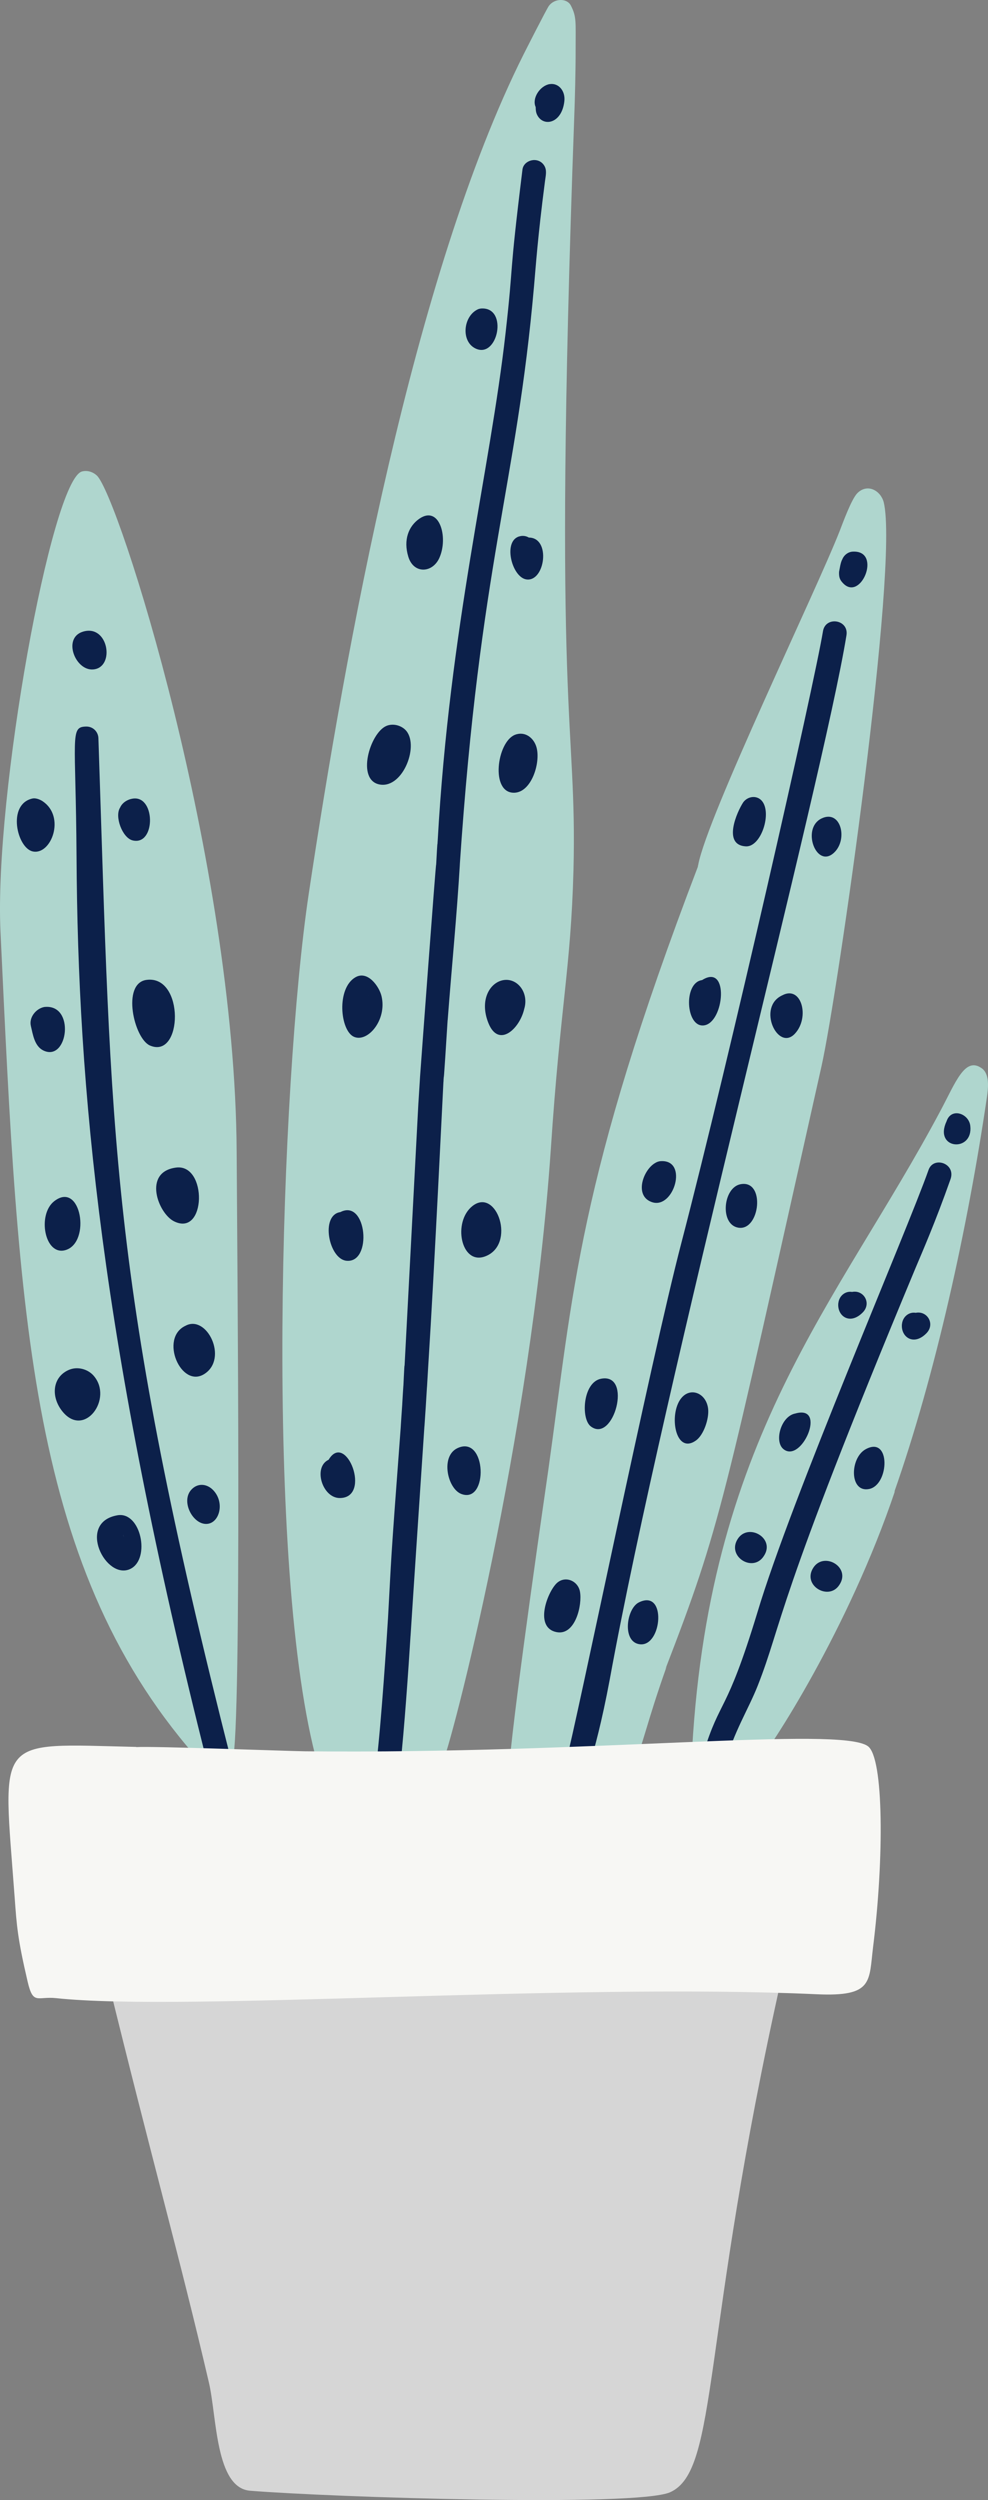 <svg xmlns="http://www.w3.org/2000/svg" width="427" height="1080" viewBox="0 0 427 1080"><rect x="0" y="0" width="427" height="1080" fill="#808080" stroke="none"/><g id="a"/><g id="b"><g id="c"><g id="d"><path d="M57.29 854.94c-.08-.35-.18-.71-.26-1.07H46.29c19.8 80.82 31.03 119.83 43.98 175.28 3.48 14.87 2.79 45.61 17.85 46.82 35.07 2.82 167.11 7.12 181.54.63 21.11-9.5 13.02-66.07 48.24-222.73-297.03.0-273.51-.46-280.62 1.07z" fill="#d6d6d6"/><g><path d="M87.65 762.22h14.34l-1.42-1.45c3.96-15.54 1.95-218.55 1.71-263.32-.68-125.32-51.22-283.75-60.47-292.07-1.64-1.51-4.02-2.32-6.37-1.71C22.26 207.22-2.54 343.59.21 402.39c7.86 167.15 12.11 276.62 87.44 359.82z" fill="#afd6ce"/><path d="M89.71 762.22h10.65C46.72 551.07 48.32 492.04 42.53 318.86c-.09-2.63-2.22-5.06-5.31-5-7.11.14-4.46 4.14-4.14 56.07.57 100.28 10.39 208.89 56.63 392.29z" fill="#0c204a"/><path d="M50.77 654.58c-17.84 3.09-4.98 28.43 5.65 23.13 8.71-4.34 4.47-24.88-5.65-23.13zm2.76 8.32c-.31 1.25-.27.77.0.0h0zm-.8.24c.47.86.24.49.0.0h0zm1.05.41c-.67.71-.46.41.0.0h0z" fill="#0c204a"/><path d="M82.53 643.71c-4.59 5.37 1.46 15.91 7.7 14.48 4.85-1.11 6.77-9.33 1.95-14.42-2.8-2.96-6.94-3.23-9.65-.06z" fill="#0c204a"/><path d="M30.01 591.67c-7.36 2.97-8.22 11.65-3.01 18.08 9.46 11.67 22.09-5.61 13.45-15.48-2.5-2.85-6.89-4.03-10.45-2.59zm4.35 7.95c-.12.58-.14.43.0.0h0z" fill="#0c204a"/><path d="M80.18 572.71c-11.42 5.3-1.94 27.29 8.16 20.82 10.41-6.66 1.05-25.79-8.16-20.82z" fill="#0c204a"/><path d="M76.08 504.38c-14.47 1.89-7.76 19.76-.89 23.2 13.99 7 14.5-24.98.89-23.2z" fill="#0c204a"/><path d="M23.44 518.9c-7.44 5.78-4.15 23.8 4.89 21.12 11.12-3.3 6.69-30.12-4.89-21.12z" fill="#0c204a"/><path d="M63.34 423.3c-10.92 1.45-5.41 25.4 1.47 28.35 14.21 6.1 15.03-30.53-1.47-28.35z" fill="#0c204a"/><path d="M19.13 435.01c-3.58.68-6.67 4.5-5.79 8.2.89 3.77 1.58 8.8 5.49 10.63 10.57 4.95 13.83-20.34.3-18.83z" fill="#0c204a"/><path d="M14 344.95c-11.06 2.51-6.65 21.49.22 22.88 7.91 1.6 14.24-14.98 4.21-21.7-1.18-.79-3.04-1.5-4.43-1.18z" fill="#0c204a"/><path d="M56.59 345.15c-2.49.66-4.05 2.21-4.68 3.71-2.48 3.81.96 13.09 5.4 14.18 10.3 2.52 9.98-20.72-.72-17.88z" fill="#0c204a"/><path d="M35.82 272.88c-8.89 2.74-3.28 16.98 4.48 16.31 9.58-.82 6.59-19.72-4.48-16.31z" fill="#0c204a"/></g><g><path d="M137.29 762.22h53.69c3.71-6.87 38.53-140.72 47.09-265.95 4.17-62.67 8.61-77.41 9.78-120.4 1.62-65.99-9.2-62.07.34-325.62.26-6.92.61-19.23.59-29.34-.02-11.5.46-13.63-2.08-18.55-1.64-3.18-7-3.18-9.49.19-1.14 1.64-10.13 19.37-10.91 20.92-47.59 94.93-77 257.01-92.89 362.8-12.2 81.69-19.35 292.54 3.88 375.96z" fill="#afd6ce"/><path d="M173.05 762.22c1.63-14.49 3.56-42.12 4.39-55.75.0.15.0.3-.02.45.53-8.78 6.02-90.96 6.02-90.96.0.13-.01.25-.01.39.4-5.66.76-11.35 1.09-17.03.0.03-.01.07.0.11.03-.52.0-.15.04-.62.0.05.0.1.0.14.18-2.79.34-5.59.49-8.38l-.02.24c0-.18.02-.33.03-.48.0.03.0.07.0.1 2.85-44.95 6.31-118.33 6.59-123.15.0.0-.06.71.14-2.41-.12 4.59 1.24-17.48 1.68-24.37.0.11.0.23.0.34 1.87-24.56 3.9-44.36 5.31-67.97l-.11 1.37c8.83-131.77 24.46-163.41 32.13-250.63.79-8.85 1.58-21.08 4.72-45.19.32-2.59 1.01-4.96-.42-7.06-2.66-3.93-8.8-2.23-9.3 1.91-6.11 49.51-3.6 37.74-7.29 70.52-6.75 59.95-24.15 126.55-29.36 219.59.0-.03.0-.07.0-.1-.01.13-.08 1.27-.08 1.4-.04-1.25-.41 6.11-.5 7.67.0.0.0-.04.01-.07l-.09 1.37c.02-3.27-6.73 88.26-6.95 91.52-.06.86.01.45-.01.22.0.0-.7 11.08-.7 11.16.0-.04.0-.08.0-.12l-5.98 113.62c-.08-1.7-.59 11.1-.5 8.33-.19 2.75-.36 5.5-.51 8.27.01-.06.02-.13.02-.19-.05.41-.66 9.88-.69 10.29l.11-1.37c-4.84 64.41-4 55.33-5.56 83.13.01-.09.01-.18.02-.27-.07.85-.09 1.91-.07 1.06-.13 1.95-.25 3.88-.37 5.82.0.0-2.4 38.27-4.67 57.1h10.43z" fill="#0c204a"/><path d="M179.61 668.94c0 .41-.01.54.0.0h0z" fill="#0c204a"/><path d="M177.4 707.39c.03-.6.03-.65.0.0h0z" fill="#0c204a"/><path d="M177.83 700.35q.03-.52.0.0h0z" fill="#0c204a"/><path d="M167.65 699.3c.08-.99.05-1.13.0.0h0z" fill="#0c204a"/><path d="M183.35 617.33c.11-1.19.1-1.45.0.0h0z" fill="#0c204a"/><path d="M173.78 607.23c0-.08.04-.5.04-.58l-.04.58z" fill="#0c204a"/><path d="M184.52 599.18c.02.48.03-.74.0.0h0z" fill="#0c204a"/><path d="M174.33 598.38c.07-.94.05-.8.0.0h0z" fill="#0c204a"/><path d="M185.03 590.56s-.01-.3.0.0h0z" fill="#0c204a"/><path d="M174.83 589.84c.09-1.02.04-.99.0.0h0z" fill="#0c204a"/><path d="M190.93 478.53c0-.1.01-.21.02-.31-.02.32-.02.31-.02.31z" fill="#0c204a"/><path d="M191.63 467.2c.04 1.14.09-2.48.0.0h0z" fill="#0c204a"/><path d="M191.69 466.26c0-.15.0-.22.0.0h0z" fill="#0c204a"/><path d="M191.7 466.13c0-.17.0-.23.0.0h0z" fill="#0c204a"/><path d="M191.7 466.04c.01.3.09-.77.0.0h0z" fill="#0c204a"/><path d="M191.72 465.76c0-.22.02-.43.0.0h0z" fill="#0c204a"/><path d="M191.73 465.68c-.14 2.34.22-2.24.0.0h0z" fill="#0c204a"/><path d="M181.51 465.33c0 .19.0-.18.0.0h0z" fill="#0c204a"/><path d="M188.49 373.14c0-.07.05-.73.05-.79l-.05.79z" fill="#0c204a"/><path d="M189.06 364.41c.09-1.61.02-1.16.0.0h0z" fill="#0c204a"/><path d="M141.95 630.63c-6.74 3.25-2.63 16.57 4.95 16.5 13.88-.12 2.65-28.97-4.82-16.62l-.13.12z" fill="#0c204a"/><path d="M197.71 625.58c-7.44 3.49-4.32 17.51 1.66 19.79 11.8 4.5 11-25.73-1.66-19.79z" fill="#0c204a"/><path d="M146.94 523.64c-8.5 1.45-4.84 20.09 2.69 20.98 11.46 1.36 8.94-26.96-2.54-21l-.14.02z" fill="#0c204a"/><path d="M204.19 520.99c-8.65 6.82-5 25.6 5.42 21.78 13.62-5 5.08-30.05-5.42-21.78z" fill="#0c204a"/><path d="M153.66 422.14c-8.35 4.78-6.66 23.02-.74 25.72 5.92 2.7 14.41-7.21 11.98-17.5-1-4.24-5.99-11.22-11.24-8.21zm5.66 7.61c-.48.89-.26.41.0.0h0z" fill="#0c204a"/><path d="M217.89 423.35c-6.04.76-10.86 8.53-6.8 18.62 4.41 10.94 13.52 2.46 15.46-6.08 2.12-6.93-2.76-13.29-8.67-12.54z" fill="#0c204a"/><path d="M167 313.59c-7.14 3.01-13.2 23.53-2.83 25.32 10.2 1.76 17.4-17.62 10.89-23.75-2.02-1.9-5.34-2.72-8.07-1.57z" fill="#0c204a"/><path d="M222.58 317.42c-7.86 3.06-10.78 25.33-.28 25.03 7.38-.21 11.33-12.76 9.63-19.4-1.08-4.22-4.96-7.33-9.35-5.63z" fill="#0c204a"/><path d="M181.15 224.14c-4.5 3.16-6.93 9.03-4.67 16.4 2.3 7.5 10.45 7.08 13.41.46 4.01-8.97-.04-22.97-8.74-16.86zm6.34 7.87c-.07.22-.08.24.0.0h0zm.3.04c-.21.11-.27.15.0.0h0z" fill="#0c204a"/><path d="M225.05 231.58c-8.06 1.29-4 17.94 2.56 18.74 7.95.98 10.59-18.05.94-18.1-1.02-.61-2.2-.85-3.5-.65z" fill="#0c204a"/><path d="M206.33 133.72c-6.2 3.08-7.17 13.9-.72 16.87 9.53 4.4 14.11-17.76 2.57-17.33-.61.02-1.23.15-1.85.45z" fill="#0c204a"/><path d="M237.51 36.34c-4.12.7-7.74 6.13-6 9.9.03.06-.08 1.9.55 3.21 2.53 5.54 10.77 4.13 11.85-5.76.5-4.4-2.52-8-6.41-7.34z" fill="#0c204a"/></g><g><path d="M274 762.22c3.83-8.16 5.47-17.99 14.12-42.31l-.59 1.22c24.24-62.85 24.42-68.47 67.49-260.42 7.07-31.52 33.6-216.57 26.91-243.78-1.36-5.04-7-8.19-11.35-3.94-2.57 2.52-6.32 12.91-7.66 16.34-10.08 25.79-57.25 123.24-61.17 144.31l.04.02-.06.07-.15.55h.08c-52.05 136.25-53.93 184.19-64.71 260.89-.98 6.92-14.25 97.86-16.81 127.07h53.88z" fill="#afd6ce"/><path d="M254.96 762.22c2.03-7.38 4.96-17.46 8.59-36.83 23.62-129.38 91.8-386.79 102.27-450.88 1.17-6.9-9.01-8.49-10.13-1.88-3.84 23.31-40.54 185.01-61.19 264.21-13.56 51.93-45.09 206.58-50.17 225.37h10.64z" fill="#0c204a"/><path d="M240.28 684.25c-4.06 4.4-9.26 18.96.28 20.81 8.14 1.58 11.18-11.89 10.08-17.56-.93-4.85-6.81-7.09-10.36-3.25z" fill="#0c204a"/><path d="M276.11 692.22c-5.42 2.68-7.38 17.21.46 18.09 9.6 1.08 11.66-24.09-.46-18.09z" fill="#0c204a"/><path d="M259.74 595.6c-7.86 1.54-8.76 17.24-4.43 20.57 9.88 7.59 18.24-23.27 4.43-20.57z" fill="#0c204a"/><path d="M294.32 604.13c-5.37 6.93-2.44 24.39 6.43 18.17 3.42-2.4 5.76-9.52 5.3-13.67-.77-6.88-7.74-9.64-11.72-4.5zm8.52 5.83c-.2.26-.16.18.0.0h0z" fill="#0c204a"/><path d="M282.79 502.62c-5.1 3.33-8.63 14.18-.96 16.71 9.41 3.11 15.78-18.38 3.82-17.73-1 .05-1.91.39-2.86 1.02z" fill="#0c204a"/><path d="M320.04 511.57c-7.58 1.46-9.03 17.4-.97 18.77 9.42 1.6 11.87-20.87.97-18.77z" fill="#0c204a"/><path d="M303.43 423.39c-8.17 1.04-7.09 20.54.78 19.57 8.85-1.09 11.07-27.08-.78-19.57z" fill="#0c204a"/><path d="M338.1 429.96c-11.1 5.08-1.92 24.46 5.44 16.58 6.57-7.04 2.86-21-5.44-16.58z" fill="#0c204a"/><path d="M321.28 346.49c-2.77 4.16-9.15 18.58 1.05 19.13 6.67.36 11.43-14.6 6.88-19.72-2.22-2.49-6-1.91-7.92.59z" fill="#0c204a"/><path d="M355.07 353.56c-8.89 4.27-2.22 22.01 5.44 14.74 6.08-5.77 2.85-18.72-5.44-14.74z" fill="#0c204a"/><path d="M364.07 241.55c-.79 1.29-1.13 3.97-1.44 5.5-.06 2.01.16 3.22 1.55 4.7 7.81 8.73 17.22-14.14 4.35-13.45-1.97.11-3.72 1.43-4.46 3.24z" fill="#0c204a"/></g><g><path d="M326.87 762.22c6.09-6.87 39.85-58.42 59.98-118.27l-.42.75c17.83-50.72 31.79-114.29 40.07-170.5.63-4.26 1.28-10.22-2.18-12.7-7.28-5.24-11.31 6.06-17.83 18.27-44.42 83.51-101.35 141.19-107.7 282.43h28.08z" fill="#afd6ce"/><path d="M313.26 762.22c3.95-14.22 10.15-23.74 14.21-34 10.97-27.83 7.01-33.7 68.26-180.57 2.88-6.87 8.43-19.45 15.02-38.11 2.59-6.9-7.2-10.24-9.41-4.24-9.53 27.01-59.33 142.1-74.05 191.42-13.52 44.44-15.91 36.62-23.26 60.55-.51 1.63-.92 3.31-1.38 4.96h10.6z" fill="#0c204a"/><path d="M339.24 692.42c-.17.59-.19.65.0.0h0z" fill="#0c204a"/><path d="M327.18 697.05q-.15.53.0.0h0z" fill="#0c204a"/><path d="M351.52 677.21c-5.01 7.7 6.72 14.53 11.25 7.42 5.12-7.63-6.65-14.48-11.25-7.42z" fill="#0c204a"/><path d="M318.87 664.75c-4.94 7.59 6.55 14.8 11.25 7.43 5.12-7.63-6.65-14.48-11.25-7.43z" fill="#0c204a"/><path d="M343.72 610.62c-6.21 1.15-9.2 12.04-5.15 15.36 7.83 6.43 19.08-19.32 5.15-15.36z" fill="#0c204a"/><path d="M374.11 626.06c-6.85 3.77-7.08 18.83 1.47 17.18 8.8-1.69 9.49-23.21-1.47-17.18z" fill="#0c204a"/><path d="M389.82 571.88c-.67 5.52 4.91 9.8 10.53 4.11 3.95-3.98.43-9.88-4.6-8.87-2.77-.48-5.54 1.54-5.92 4.77z" fill="#0c204a"/><path d="M362.32 562.86c-.67 5.52 4.91 9.79 10.53 4.11 3.95-3.98.43-9.88-4.6-8.87-2.77-.48-5.54 1.54-5.92 4.77z" fill="#0c204a"/><path d="M409.1 484.36c-5.76 12.29 11.64 13.61 10.24 1.96-.64-5.34-8.24-7.98-10.24-1.96z" fill="#0c204a"/></g><path d="M131.91 756.54c-6.88-.07-65.65-2.28-73.01-1.82v-.07c-61.78-1.42-57.76-5.52-52.56 65.08.89 12.16 1.22 17.55 5.61 36.34 2.38 10.19 4.17 6.25 12.28 7.1 55.24 5.91 220.54-6.63 328.73-1.68 24.61 1.13 22.51-5.45 24.4-20.61 4.7-37.77 4.65-81.56-2.28-86.55-12.09-8.76-118.64 3.51-243.16 2.21z" fill="#f7f7f4"/></g></g></g></svg>
